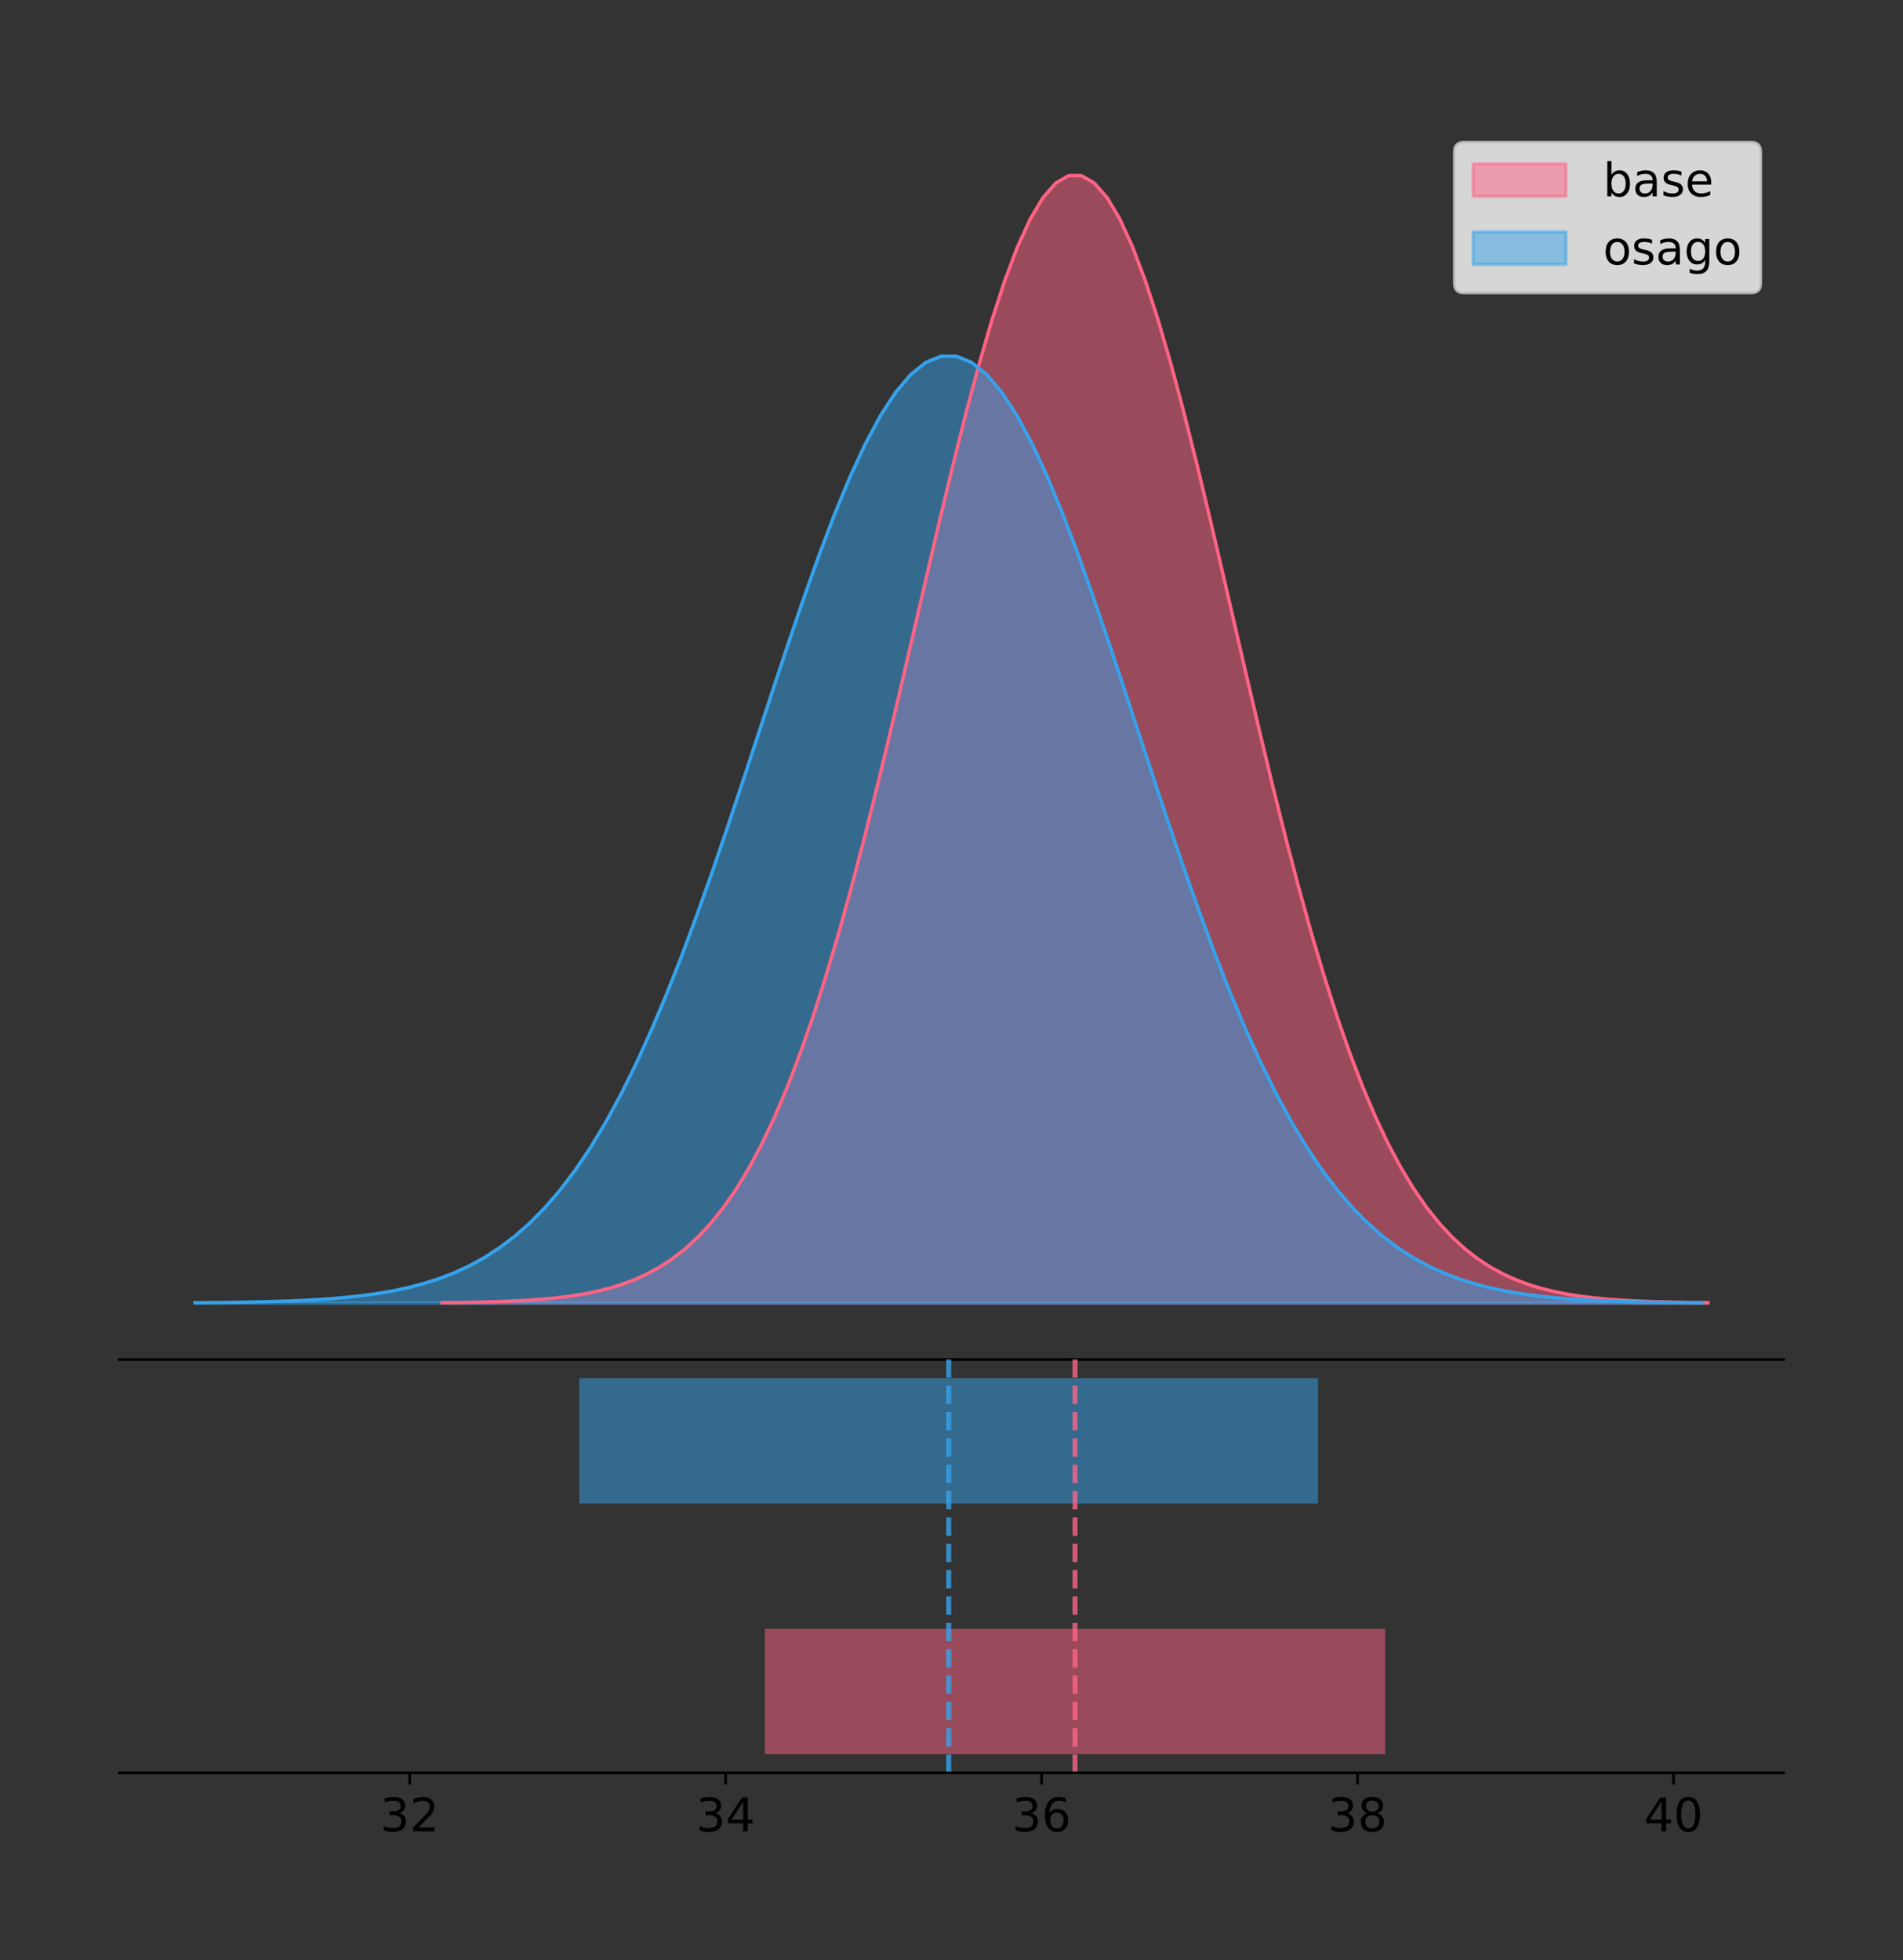 <?xml version="1.0" encoding="utf-8" standalone="no"?>
<!DOCTYPE svg PUBLIC "-//W3C//DTD SVG 1.1//EN"
  "http://www.w3.org/Graphics/SVG/1.1/DTD/svg11.dtd">
<!-- Created with matplotlib (https://matplotlib.org/) -->
<svg height="591.509pt" version="1.1" viewBox="0 0 574.2 591.509" width="574.2pt" xmlns="http://www.w3.org/2000/svg" xmlns:xlink="http://www.w3.org/1999/xlink">
 <rect x="0" y="0" width="574.2" height="591.509" fill="#333333" stroke="none"/>
 <defs>
  <style type="text/css">
*{stroke-linecap:butt;stroke-linejoin:round;}
  </style>
 </defs>
 <g id="figure_1">
  <g id="patch_1">
   <path d="M 0 591.509 
L 574.2 591.509 
L 574.2 0 
L 0 0 
z
" style="fill:none;"/>
  </g>
  <g id="axes_1">
   <g id="patch_2">
    <path d="M 36 410.22 
L 538.2 410.22 
L 538.2 36 
L 36 36 
z
" style="fill:none;"/>
   </g>
   <g id="PolyCollection_1">
    <defs>
     <path d="M 133.371 -198.299 
L 133.371 -198.414 
L 137.23 -198.457 
L 141.088 -198.515 
L 144.947 -198.592 
L 148.806 -198.694 
L 152.664 -198.829 
L 156.523 -199.006 
L 160.381 -199.235 
L 164.24 -199.53 
L 168.099 -199.907 
L 171.957 -200.387 
L 175.816 -200.993 
L 179.674 -201.751 
L 183.533 -202.695 
L 187.392 -203.86 
L 191.25 -205.288 
L 195.109 -207.025 
L 198.967 -209.123 
L 202.826 -211.638 
L 206.685 -214.631 
L 210.543 -218.165 
L 214.402 -222.307 
L 218.26 -227.124 
L 222.119 -232.681 
L 225.978 -239.043 
L 229.836 -246.268 
L 233.695 -254.407 
L 237.553 -263.499 
L 241.412 -273.572 
L 245.271 -284.635 
L 249.129 -296.68 
L 252.988 -309.675 
L 256.846 -323.567 
L 260.705 -338.274 
L 264.564 -353.69 
L 268.422 -369.68 
L 272.281 -386.086 
L 276.139 -402.724 
L 279.998 -419.387 
L 283.857 -435.851 
L 287.715 -451.881 
L 291.574 -467.231 
L 295.432 -481.653 
L 299.291 -494.905 
L 303.15 -506.757 
L 307.008 -516.994 
L 310.867 -525.428 
L 314.725 -531.9 
L 318.584 -536.285 
L 322.443 -538.499 
L 326.301 -538.499 
L 330.16 -536.285 
L 334.018 -531.9 
L 337.877 -525.428 
L 341.736 -516.994 
L 345.594 -506.757 
L 349.453 -494.905 
L 353.311 -481.653 
L 357.17 -467.231 
L 361.029 -451.881 
L 364.887 -435.851 
L 368.746 -419.387 
L 372.604 -402.724 
L 376.463 -386.086 
L 380.322 -369.68 
L 384.18 -353.69 
L 388.039 -338.274 
L 391.897 -323.567 
L 395.756 -309.675 
L 399.615 -296.68 
L 403.473 -284.635 
L 407.332 -273.572 
L 411.19 -263.499 
L 415.049 -254.407 
L 418.908 -246.268 
L 422.766 -239.043 
L 426.625 -232.681 
L 430.484 -227.124 
L 434.342 -222.307 
L 438.201 -218.165 
L 442.059 -214.631 
L 445.918 -211.638 
L 449.777 -209.123 
L 453.635 -207.025 
L 457.494 -205.288 
L 461.352 -203.86 
L 465.211 -202.695 
L 469.07 -201.751 
L 472.928 -200.993 
L 476.787 -200.387 
L 480.645 -199.907 
L 484.504 -199.53 
L 488.363 -199.235 
L 492.221 -199.006 
L 496.08 -198.829 
L 499.938 -198.694 
L 503.797 -198.592 
L 507.656 -198.515 
L 511.514 -198.457 
L 515.373 -198.414 
L 515.373 -198.299 
L 515.373 -198.299 
L 511.514 -198.299 
L 507.656 -198.299 
L 503.797 -198.299 
L 499.938 -198.299 
L 496.08 -198.299 
L 492.221 -198.299 
L 488.363 -198.299 
L 484.504 -198.299 
L 480.645 -198.299 
L 476.787 -198.299 
L 472.928 -198.299 
L 469.07 -198.299 
L 465.211 -198.299 
L 461.352 -198.299 
L 457.494 -198.299 
L 453.635 -198.299 
L 449.777 -198.299 
L 445.918 -198.299 
L 442.059 -198.299 
L 438.201 -198.299 
L 434.342 -198.299 
L 430.484 -198.299 
L 426.625 -198.299 
L 422.766 -198.299 
L 418.908 -198.299 
L 415.049 -198.299 
L 411.19 -198.299 
L 407.332 -198.299 
L 403.473 -198.299 
L 399.615 -198.299 
L 395.756 -198.299 
L 391.897 -198.299 
L 388.039 -198.299 
L 384.18 -198.299 
L 380.322 -198.299 
L 376.463 -198.299 
L 372.604 -198.299 
L 368.746 -198.299 
L 364.887 -198.299 
L 361.029 -198.299 
L 357.17 -198.299 
L 353.311 -198.299 
L 349.453 -198.299 
L 345.594 -198.299 
L 341.736 -198.299 
L 337.877 -198.299 
L 334.018 -198.299 
L 330.16 -198.299 
L 326.301 -198.299 
L 322.443 -198.299 
L 318.584 -198.299 
L 314.725 -198.299 
L 310.867 -198.299 
L 307.008 -198.299 
L 303.15 -198.299 
L 299.291 -198.299 
L 295.432 -198.299 
L 291.574 -198.299 
L 287.715 -198.299 
L 283.857 -198.299 
L 279.998 -198.299 
L 276.139 -198.299 
L 272.281 -198.299 
L 268.422 -198.299 
L 264.564 -198.299 
L 260.705 -198.299 
L 256.846 -198.299 
L 252.988 -198.299 
L 249.129 -198.299 
L 245.271 -198.299 
L 241.412 -198.299 
L 237.553 -198.299 
L 233.695 -198.299 
L 229.836 -198.299 
L 225.978 -198.299 
L 222.119 -198.299 
L 218.26 -198.299 
L 214.402 -198.299 
L 210.543 -198.299 
L 206.685 -198.299 
L 202.826 -198.299 
L 198.967 -198.299 
L 195.109 -198.299 
L 191.25 -198.299 
L 187.392 -198.299 
L 183.533 -198.299 
L 179.674 -198.299 
L 175.816 -198.299 
L 171.957 -198.299 
L 168.099 -198.299 
L 164.24 -198.299 
L 160.381 -198.299 
L 156.523 -198.299 
L 152.664 -198.299 
L 148.806 -198.299 
L 144.947 -198.299 
L 141.088 -198.299 
L 137.23 -198.299 
L 133.371 -198.299 
z
" id="m98ad39d609" style="stroke:#ff6384;stroke-opacity:0.5;"/>
    </defs>
    <g clip-path="url(#pbd55c74a39)">
     <use style="fill:#ff6384;fill-opacity:0.5;stroke:#ff6384;stroke-opacity:0.5;" x="0" xlink:href="#m98ad39d609" y="591.509"/>
    </g>
   </g>
   <g id="PolyCollection_2">
    <defs>
     <path d="M 58.827 -198.299 
L 58.827 -198.395 
L 63.422 -198.431 
L 68.016 -198.48 
L 72.611 -198.545 
L 77.205 -198.631 
L 81.8 -198.744 
L 86.395 -198.892 
L 90.989 -199.085 
L 95.584 -199.333 
L 100.178 -199.65 
L 104.773 -200.053 
L 109.367 -200.561 
L 113.962 -201.199 
L 118.556 -201.991 
L 123.151 -202.969 
L 127.746 -204.168 
L 132.34 -205.627 
L 136.935 -207.389 
L 141.529 -209.502 
L 146.124 -212.015 
L 150.718 -214.983 
L 155.313 -218.462 
L 159.907 -222.507 
L 164.502 -227.174 
L 169.097 -232.517 
L 173.691 -238.585 
L 178.286 -245.42 
L 182.88 -253.056 
L 187.475 -261.515 
L 192.069 -270.806 
L 196.664 -280.922 
L 201.258 -291.835 
L 205.853 -303.502 
L 210.447 -315.853 
L 215.042 -328.799 
L 219.637 -342.229 
L 224.231 -356.007 
L 228.826 -369.979 
L 233.42 -383.973 
L 238.015 -397.801 
L 242.609 -411.263 
L 247.204 -424.153 
L 251.798 -436.266 
L 256.393 -447.395 
L 260.988 -457.349 
L 265.582 -465.946 
L 270.177 -473.029 
L 274.771 -478.464 
L 279.366 -482.147 
L 283.96 -484.006 
L 288.555 -484.006 
L 293.149 -482.147 
L 297.744 -478.464 
L 302.338 -473.029 
L 306.933 -465.946 
L 311.528 -457.349 
L 316.122 -447.395 
L 320.717 -436.266 
L 325.311 -424.153 
L 329.906 -411.263 
L 334.5 -397.801 
L 339.095 -383.973 
L 343.689 -369.979 
L 348.284 -356.007 
L 352.879 -342.229 
L 357.473 -328.799 
L 362.068 -315.853 
L 366.662 -303.502 
L 371.257 -291.835 
L 375.851 -280.922 
L 380.446 -270.806 
L 385.04 -261.515 
L 389.635 -253.056 
L 394.23 -245.42 
L 398.824 -238.585 
L 403.419 -232.517 
L 408.013 -227.174 
L 412.608 -222.507 
L 417.202 -218.462 
L 421.797 -214.983 
L 426.391 -212.015 
L 430.986 -209.502 
L 435.58 -207.389 
L 440.175 -205.627 
L 444.77 -204.168 
L 449.364 -202.969 
L 453.959 -201.991 
L 458.553 -201.199 
L 463.148 -200.561 
L 467.742 -200.053 
L 472.337 -199.65 
L 476.931 -199.333 
L 481.526 -199.085 
L 486.121 -198.892 
L 490.715 -198.744 
L 495.31 -198.631 
L 499.904 -198.545 
L 504.499 -198.48 
L 509.093 -198.431 
L 513.688 -198.395 
L 513.688 -198.299 
L 513.688 -198.299 
L 509.093 -198.299 
L 504.499 -198.299 
L 499.904 -198.299 
L 495.31 -198.299 
L 490.715 -198.299 
L 486.121 -198.299 
L 481.526 -198.299 
L 476.931 -198.299 
L 472.337 -198.299 
L 467.742 -198.299 
L 463.148 -198.299 
L 458.553 -198.299 
L 453.959 -198.299 
L 449.364 -198.299 
L 444.77 -198.299 
L 440.175 -198.299 
L 435.58 -198.299 
L 430.986 -198.299 
L 426.391 -198.299 
L 421.797 -198.299 
L 417.202 -198.299 
L 412.608 -198.299 
L 408.013 -198.299 
L 403.419 -198.299 
L 398.824 -198.299 
L 394.23 -198.299 
L 389.635 -198.299 
L 385.04 -198.299 
L 380.446 -198.299 
L 375.851 -198.299 
L 371.257 -198.299 
L 366.662 -198.299 
L 362.068 -198.299 
L 357.473 -198.299 
L 352.879 -198.299 
L 348.284 -198.299 
L 343.689 -198.299 
L 339.095 -198.299 
L 334.5 -198.299 
L 329.906 -198.299 
L 325.311 -198.299 
L 320.717 -198.299 
L 316.122 -198.299 
L 311.528 -198.299 
L 306.933 -198.299 
L 302.338 -198.299 
L 297.744 -198.299 
L 293.149 -198.299 
L 288.555 -198.299 
L 283.96 -198.299 
L 279.366 -198.299 
L 274.771 -198.299 
L 270.177 -198.299 
L 265.582 -198.299 
L 260.988 -198.299 
L 256.393 -198.299 
L 251.798 -198.299 
L 247.204 -198.299 
L 242.609 -198.299 
L 238.015 -198.299 
L 233.42 -198.299 
L 228.826 -198.299 
L 224.231 -198.299 
L 219.637 -198.299 
L 215.042 -198.299 
L 210.447 -198.299 
L 205.853 -198.299 
L 201.258 -198.299 
L 196.664 -198.299 
L 192.069 -198.299 
L 187.475 -198.299 
L 182.88 -198.299 
L 178.286 -198.299 
L 173.691 -198.299 
L 169.097 -198.299 
L 164.502 -198.299 
L 159.907 -198.299 
L 155.313 -198.299 
L 150.718 -198.299 
L 146.124 -198.299 
L 141.529 -198.299 
L 136.935 -198.299 
L 132.34 -198.299 
L 127.746 -198.299 
L 123.151 -198.299 
L 118.556 -198.299 
L 113.962 -198.299 
L 109.367 -198.299 
L 104.773 -198.299 
L 100.178 -198.299 
L 95.584 -198.299 
L 90.989 -198.299 
L 86.395 -198.299 
L 81.8 -198.299 
L 77.205 -198.299 
L 72.611 -198.299 
L 68.016 -198.299 
L 63.422 -198.299 
L 58.827 -198.299 
z
" id="m05a56cc7d6" style="stroke:#36a2eb;stroke-opacity:0.5;"/>
    </defs>
    <g clip-path="url(#pbd55c74a39)">
     <use style="fill:#36a2eb;fill-opacity:0.5;stroke:#36a2eb;stroke-opacity:0.5;" x="0" xlink:href="#m05a56cc7d6" y="591.509"/>
    </g>
   </g>
   <g id="line2d_1">
    <path clip-path="url(#pbd55c74a39)" d="M 133.371 393.096 
L 137.23 393.053 
L 141.088 392.995 
L 144.947 392.918 
L 148.806 392.815 
L 152.664 392.68 
L 156.523 392.504 
L 160.381 392.275 
L 164.24 391.98 
L 168.099 391.602 
L 171.957 391.122 
L 175.816 390.516 
L 179.674 389.758 
L 183.533 388.814 
L 187.392 387.65 
L 191.25 386.222 
L 195.109 384.485 
L 198.967 382.386 
L 202.826 379.871 
L 206.685 376.878 
L 210.543 373.344 
L 214.402 369.202 
L 218.26 364.386 
L 222.119 358.828 
L 225.978 352.466 
L 229.836 345.241 
L 233.695 337.103 
L 237.553 328.01 
L 241.412 317.937 
L 245.271 306.874 
L 249.129 294.829 
L 252.988 281.834 
L 256.846 267.942 
L 260.705 253.235 
L 264.564 237.82 
L 268.422 221.829 
L 272.281 205.423 
L 276.139 188.786 
L 279.998 172.123 
L 283.857 155.658 
L 287.715 139.628 
L 291.574 124.279 
L 295.432 109.857 
L 299.291 96.604 
L 303.15 84.752 
L 307.008 74.515 
L 310.867 66.081 
L 314.725 59.61 
L 318.584 55.224 
L 322.443 53.01 
L 326.301 53.01 
L 330.16 55.224 
L 334.018 59.61 
L 337.877 66.081 
L 341.736 74.515 
L 345.594 84.752 
L 349.453 96.604 
L 353.311 109.857 
L 357.17 124.279 
L 361.029 139.628 
L 364.887 155.658 
L 368.746 172.123 
L 372.604 188.786 
L 376.463 205.423 
L 380.322 221.829 
L 384.18 237.82 
L 388.039 253.235 
L 391.897 267.942 
L 395.756 281.834 
L 399.615 294.829 
L 403.473 306.874 
L 407.332 317.937 
L 411.19 328.01 
L 415.049 337.103 
L 418.908 345.241 
L 422.766 352.466 
L 426.625 358.828 
L 430.484 364.386 
L 434.342 369.202 
L 438.201 373.344 
L 442.059 376.878 
L 445.918 379.871 
L 449.777 382.386 
L 453.635 384.485 
L 457.494 386.222 
L 461.352 387.65 
L 465.211 388.814 
L 469.07 389.758 
L 472.928 390.516 
L 476.787 391.122 
L 480.645 391.602 
L 484.504 391.98 
L 488.363 392.275 
L 492.221 392.504 
L 496.08 392.68 
L 499.938 392.815 
L 503.797 392.918 
L 507.656 392.995 
L 511.514 393.053 
L 515.373 393.096 
" style="fill:none;stroke:#ff6384;stroke-linecap:square;"/>
   </g>
   <g id="line2d_2">
    <path clip-path="url(#pbd55c74a39)" d="M 58.827 393.114 
L 63.422 393.078 
L 68.016 393.029 
L 72.611 392.964 
L 77.205 392.878 
L 81.8 392.765 
L 86.395 392.617 
L 90.989 392.425 
L 95.584 392.177 
L 100.178 391.86 
L 104.773 391.457 
L 109.367 390.948 
L 113.962 390.311 
L 118.556 389.519 
L 123.151 388.54 
L 127.746 387.341 
L 132.34 385.882 
L 136.935 384.12 
L 141.529 382.008 
L 146.124 379.494 
L 150.718 376.526 
L 155.313 373.048 
L 159.907 369.003 
L 164.502 364.336 
L 169.097 358.993 
L 173.691 352.925 
L 178.286 346.09 
L 182.88 338.454 
L 187.475 329.994 
L 192.069 320.703 
L 196.664 310.588 
L 201.258 299.674 
L 205.853 288.008 
L 210.447 275.656 
L 215.042 262.71 
L 219.637 249.281 
L 224.231 235.502 
L 228.826 221.53 
L 233.42 207.536 
L 238.015 193.709 
L 242.609 180.247 
L 247.204 167.356 
L 251.798 155.244 
L 256.393 144.114 
L 260.988 134.161 
L 265.582 125.563 
L 270.177 118.48 
L 274.771 113.045 
L 279.366 109.362 
L 283.96 107.503 
L 288.555 107.503 
L 293.149 109.362 
L 297.744 113.045 
L 302.338 118.48 
L 306.933 125.563 
L 311.528 134.161 
L 316.122 144.114 
L 320.717 155.244 
L 325.311 167.356 
L 329.906 180.247 
L 334.5 193.709 
L 339.095 207.536 
L 343.689 221.53 
L 348.284 235.502 
L 352.879 249.281 
L 357.473 262.71 
L 362.068 275.656 
L 366.662 288.008 
L 371.257 299.674 
L 375.851 310.588 
L 380.446 320.703 
L 385.04 329.994 
L 389.635 338.454 
L 394.23 346.09 
L 398.824 352.925 
L 403.419 358.993 
L 408.013 364.336 
L 412.608 369.003 
L 417.202 373.048 
L 421.797 376.526 
L 426.391 379.494 
L 430.986 382.008 
L 435.58 384.12 
L 440.175 385.882 
L 444.77 387.341 
L 449.364 388.54 
L 453.959 389.519 
L 458.553 390.311 
L 463.148 390.948 
L 467.742 391.457 
L 472.337 391.86 
L 476.931 392.177 
L 481.526 392.425 
L 486.121 392.617 
L 490.715 392.765 
L 495.31 392.878 
L 499.904 392.964 
L 504.499 393.029 
L 509.093 393.078 
L 513.688 393.114 
" style="fill:none;stroke:#36a2eb;stroke-linecap:square;"/>
   </g>
   <g id="patch_3">
    <path d="M 36 410.22 
L 538.2 410.22 
" style="fill:none;stroke:#000000;stroke-linecap:square;stroke-linejoin:miter;stroke-width:0.8;"/>
   </g>
   <g id="legend_1">
    <g id="patch_4">
     <path d="M 441.707 88.299 
L 528.4 88.299 
Q 531.2 88.299 531.2 85.499 
L 531.2 45.8 
Q 531.2 43 528.4 43 
L 441.707 43 
Q 438.907 43 438.907 45.8 
L 438.907 85.499 
Q 438.907 88.299 441.707 88.299 
z
" style="fill:#ffffff;opacity:0.8;stroke:#cccccc;stroke-linejoin:miter;"/>
    </g>
    <g id="patch_5">
     <path d="M 444.507 59.238 
L 472.507 59.238 
L 472.507 49.438 
L 444.507 49.438 
z
" style="fill:#ff6384;opacity:0.5;stroke:#ff6384;stroke-linejoin:miter;"/>
    </g>
    <g id="text_1">
     <!-- base -->
     <defs>
      <path d="M 48.688 27.297 
Q 48.688 37.203 44.609 42.844 
Q 40.531 48.484 33.406 48.484 
Q 26.266 48.484 22.188 42.844 
Q 18.109 37.203 18.109 27.297 
Q 18.109 17.391 22.188 11.75 
Q 26.266 6.109 33.406 6.109 
Q 40.531 6.109 44.609 11.75 
Q 48.688 17.391 48.688 27.297 
z
M 18.109 46.391 
Q 20.953 51.266 25.266 53.625 
Q 29.594 56 35.594 56 
Q 45.562 56 51.781 48.094 
Q 58.016 40.188 58.016 27.297 
Q 58.016 14.406 51.781 6.484 
Q 45.562 -1.422 35.594 -1.422 
Q 29.594 -1.422 25.266 0.953 
Q 20.953 3.328 18.109 8.203 
L 18.109 0 
L 9.078 0 
L 9.078 75.984 
L 18.109 75.984 
z
" id="DejaVuSans-98"/>
      <path d="M 34.281 27.484 
Q 23.391 27.484 19.188 25 
Q 14.984 22.516 14.984 16.5 
Q 14.984 11.719 18.141 8.906 
Q 21.297 6.109 26.703 6.109 
Q 34.188 6.109 38.703 11.406 
Q 43.219 16.703 43.219 25.484 
L 43.219 27.484 
z
M 52.203 31.203 
L 52.203 0 
L 43.219 0 
L 43.219 8.297 
Q 40.141 3.328 35.547 0.953 
Q 30.953 -1.422 24.312 -1.422 
Q 15.922 -1.422 10.953 3.297 
Q 6 8.016 6 15.922 
Q 6 25.141 12.172 29.828 
Q 18.359 34.516 30.609 34.516 
L 43.219 34.516 
L 43.219 35.406 
Q 43.219 41.609 39.141 45 
Q 35.062 48.391 27.688 48.391 
Q 23 48.391 18.547 47.266 
Q 14.109 46.141 10.016 43.891 
L 10.016 52.203 
Q 14.938 54.109 19.578 55.047 
Q 24.219 56 28.609 56 
Q 40.484 56 46.344 49.844 
Q 52.203 43.703 52.203 31.203 
z
" id="DejaVuSans-97"/>
      <path d="M 44.281 53.078 
L 44.281 44.578 
Q 40.484 46.531 36.375 47.5 
Q 32.281 48.484 27.875 48.484 
Q 21.188 48.484 17.844 46.438 
Q 14.5 44.391 14.5 40.281 
Q 14.5 37.156 16.891 35.375 
Q 19.281 33.594 26.516 31.984 
L 29.594 31.297 
Q 39.156 29.25 43.188 25.516 
Q 47.219 21.781 47.219 15.094 
Q 47.219 7.469 41.188 3.016 
Q 35.156 -1.422 24.609 -1.422 
Q 20.219 -1.422 15.453 -0.562 
Q 10.688 0.297 5.422 2 
L 5.422 11.281 
Q 10.406 8.688 15.234 7.391 
Q 20.062 6.109 24.812 6.109 
Q 31.156 6.109 34.562 8.281 
Q 37.984 10.453 37.984 14.406 
Q 37.984 18.062 35.516 20.016 
Q 33.062 21.969 24.703 23.781 
L 21.578 24.516 
Q 13.234 26.266 9.516 29.906 
Q 5.812 33.547 5.812 39.891 
Q 5.812 47.609 11.281 51.797 
Q 16.75 56 26.812 56 
Q 31.781 56 36.172 55.266 
Q 40.578 54.547 44.281 53.078 
z
" id="DejaVuSans-115"/>
      <path d="M 56.203 29.594 
L 56.203 25.203 
L 14.891 25.203 
Q 15.484 15.922 20.484 11.062 
Q 25.484 6.203 34.422 6.203 
Q 39.594 6.203 44.453 7.469 
Q 49.312 8.734 54.109 11.281 
L 54.109 2.781 
Q 49.266 0.734 44.188 -0.344 
Q 39.109 -1.422 33.891 -1.422 
Q 20.797 -1.422 13.156 6.188 
Q 5.516 13.812 5.516 26.812 
Q 5.516 40.234 12.766 48.109 
Q 20.016 56 32.328 56 
Q 43.359 56 49.781 48.891 
Q 56.203 41.797 56.203 29.594 
z
M 47.219 32.234 
Q 47.125 39.594 43.094 43.984 
Q 39.062 48.391 32.422 48.391 
Q 24.906 48.391 20.391 44.141 
Q 15.875 39.891 15.188 32.172 
z
" id="DejaVuSans-101"/>
     </defs>
     <g transform="translate(483.707 59.238)scale(0.14 -0.14)">
      <use xlink:href="#DejaVuSans-98"/>
      <use x="63.477" xlink:href="#DejaVuSans-97"/>
      <use x="124.756" xlink:href="#DejaVuSans-115"/>
      <use x="176.855" xlink:href="#DejaVuSans-101"/>
     </g>
    </g>
    <g id="patch_6">
     <path d="M 444.507 79.787 
L 472.507 79.787 
L 472.507 69.987 
L 444.507 69.987 
z
" style="fill:#36a2eb;opacity:0.5;stroke:#36a2eb;stroke-linejoin:miter;"/>
    </g>
    <g id="text_2">
     <!-- osago -->
     <defs>
      <path d="M 30.609 48.391 
Q 23.391 48.391 19.188 42.75 
Q 14.984 37.109 14.984 27.297 
Q 14.984 17.484 19.156 11.844 
Q 23.344 6.203 30.609 6.203 
Q 37.797 6.203 41.984 11.859 
Q 46.188 17.531 46.188 27.297 
Q 46.188 37.016 41.984 42.703 
Q 37.797 48.391 30.609 48.391 
z
M 30.609 56 
Q 42.328 56 49.016 48.375 
Q 55.719 40.766 55.719 27.297 
Q 55.719 13.875 49.016 6.219 
Q 42.328 -1.422 30.609 -1.422 
Q 18.844 -1.422 12.172 6.219 
Q 5.516 13.875 5.516 27.297 
Q 5.516 40.766 12.172 48.375 
Q 18.844 56 30.609 56 
z
" id="DejaVuSans-111"/>
      <path d="M 45.406 27.984 
Q 45.406 37.75 41.375 43.109 
Q 37.359 48.484 30.078 48.484 
Q 22.859 48.484 18.828 43.109 
Q 14.797 37.75 14.797 27.984 
Q 14.797 18.266 18.828 12.891 
Q 22.859 7.516 30.078 7.516 
Q 37.359 7.516 41.375 12.891 
Q 45.406 18.266 45.406 27.984 
z
M 54.391 6.781 
Q 54.391 -7.172 48.188 -13.984 
Q 42 -20.797 29.203 -20.797 
Q 24.469 -20.797 20.266 -20.094 
Q 16.062 -19.391 12.109 -17.922 
L 12.109 -9.188 
Q 16.062 -11.328 19.922 -12.344 
Q 23.781 -13.375 27.781 -13.375 
Q 36.625 -13.375 41.016 -8.766 
Q 45.406 -4.156 45.406 5.172 
L 45.406 9.625 
Q 42.625 4.781 38.281 2.391 
Q 33.938 0 27.875 0 
Q 17.828 0 11.672 7.656 
Q 5.516 15.328 5.516 27.984 
Q 5.516 40.672 11.672 48.328 
Q 17.828 56 27.875 56 
Q 33.938 56 38.281 53.609 
Q 42.625 51.219 45.406 46.391 
L 45.406 54.688 
L 54.391 54.688 
z
" id="DejaVuSans-103"/>
     </defs>
     <g transform="translate(483.707 79.787)scale(0.14 -0.14)">
      <use xlink:href="#DejaVuSans-111"/>
      <use x="61.182" xlink:href="#DejaVuSans-115"/>
      <use x="113.281" xlink:href="#DejaVuSans-97"/>
      <use x="174.561" xlink:href="#DejaVuSans-103"/>
      <use x="238.037" xlink:href="#DejaVuSans-111"/>
     </g>
    </g>
   </g>
  </g>
  <g id="axes_2">
   <g id="patch_7">
    <path d="M 36 534.96 
L 538.2 534.96 
L 538.2 410.22 
L 36 410.22 
z
" style="fill:none;"/>
   </g>
   <g id="patch_8">
    <path clip-path="url(#pb110b9ef2f)" d="M 230.782 529.29 
L 417.962 529.29 
L 417.962 491.49 
L 230.782 491.49 
z
" style="fill:#ff6384;opacity:0.5;"/>
   </g>
   <g id="patch_9">
    <path clip-path="url(#pb110b9ef2f)" d="M 174.817 453.69 
L 397.698 453.69 
L 397.698 415.89 
L 174.817 415.89 
z
" style="fill:#36a2eb;opacity:0.5;"/>
   </g>
   <g id="matplotlib.axis_1">
    <g id="xtick_1">
     <g id="line2d_3">
      <defs>
       <path d="M 0 0 
L 0 3.5 
" id="m1ff3d40418" style="stroke:#000000;stroke-width:0.8;"/>
      </defs>
      <g>
       <use style="stroke:#000000;stroke-width:0.8;" x="123.623" xlink:href="#m1ff3d40418" y="534.96"/>
      </g>
     </g>
     <g id="text_3">
      <!-- 32 -->
      <defs>
       <path d="M 40.578 39.312 
Q 47.656 37.797 51.625 33 
Q 55.609 28.219 55.609 21.188 
Q 55.609 10.406 48.188 4.484 
Q 40.766 -1.422 27.094 -1.422 
Q 22.516 -1.422 17.656 -0.516 
Q 12.797 0.391 7.625 2.203 
L 7.625 11.719 
Q 11.719 9.328 16.594 8.109 
Q 21.484 6.891 26.812 6.891 
Q 36.078 6.891 40.938 10.547 
Q 45.797 14.203 45.797 21.188 
Q 45.797 27.641 41.281 31.266 
Q 36.766 34.906 28.719 34.906 
L 20.219 34.906 
L 20.219 43.016 
L 29.109 43.016 
Q 36.375 43.016 40.234 45.922 
Q 44.094 48.828 44.094 54.297 
Q 44.094 59.906 40.109 62.906 
Q 36.141 65.922 28.719 65.922 
Q 24.656 65.922 20.016 65.031 
Q 15.375 64.156 9.812 62.312 
L 9.812 71.094 
Q 15.438 72.656 20.344 73.438 
Q 25.25 74.219 29.594 74.219 
Q 40.828 74.219 47.359 69.109 
Q 53.906 64.016 53.906 55.328 
Q 53.906 49.266 50.438 45.094 
Q 46.969 40.922 40.578 39.312 
z
" id="DejaVuSans-51"/>
       <path d="M 19.188 8.297 
L 53.609 8.297 
L 53.609 0 
L 7.328 0 
L 7.328 8.297 
Q 12.938 14.109 22.625 23.891 
Q 32.328 33.688 34.812 36.531 
Q 39.547 41.844 41.422 45.531 
Q 43.312 49.219 43.312 52.781 
Q 43.312 58.594 39.234 62.25 
Q 35.156 65.922 28.609 65.922 
Q 23.969 65.922 18.812 64.312 
Q 13.672 62.703 7.812 59.422 
L 7.812 69.391 
Q 13.766 71.781 18.938 73 
Q 24.125 74.219 28.422 74.219 
Q 39.75 74.219 46.484 68.547 
Q 53.219 62.891 53.219 53.422 
Q 53.219 48.922 51.531 44.891 
Q 49.859 40.875 45.406 35.406 
Q 44.188 33.984 37.641 27.219 
Q 31.109 20.453 19.188 8.297 
z
" id="DejaVuSans-50"/>
      </defs>
      <g transform="translate(114.716 552.598)scale(0.14 -0.14)">
       <use xlink:href="#DejaVuSans-51"/>
       <use x="63.623" xlink:href="#DejaVuSans-50"/>
      </g>
     </g>
    </g>
    <g id="xtick_2">
     <g id="line2d_4">
      <g>
       <use style="stroke:#000000;stroke-width:0.8;" x="218.957" xlink:href="#m1ff3d40418" y="534.96"/>
      </g>
     </g>
     <g id="text_4">
      <!-- 34 -->
      <defs>
       <path d="M 37.797 64.312 
L 12.891 25.391 
L 37.797 25.391 
z
M 35.203 72.906 
L 47.609 72.906 
L 47.609 25.391 
L 58.016 25.391 
L 58.016 17.188 
L 47.609 17.188 
L 47.609 0 
L 37.797 0 
L 37.797 17.188 
L 4.891 17.188 
L 4.891 26.703 
z
" id="DejaVuSans-52"/>
      </defs>
      <g transform="translate(210.049 552.598)scale(0.14 -0.14)">
       <use xlink:href="#DejaVuSans-51"/>
       <use x="63.623" xlink:href="#DejaVuSans-52"/>
      </g>
     </g>
    </g>
    <g id="xtick_3">
     <g id="line2d_5">
      <g>
       <use style="stroke:#000000;stroke-width:0.8;" x="314.29" xlink:href="#m1ff3d40418" y="534.96"/>
      </g>
     </g>
     <g id="text_5">
      <!-- 36 -->
      <defs>
       <path d="M 33.016 40.375 
Q 26.375 40.375 22.484 35.828 
Q 18.609 31.297 18.609 23.391 
Q 18.609 15.531 22.484 10.953 
Q 26.375 6.391 33.016 6.391 
Q 39.656 6.391 43.531 10.953 
Q 47.406 15.531 47.406 23.391 
Q 47.406 31.297 43.531 35.828 
Q 39.656 40.375 33.016 40.375 
z
M 52.594 71.297 
L 52.594 62.312 
Q 48.875 64.062 45.094 64.984 
Q 41.312 65.922 37.594 65.922 
Q 27.828 65.922 22.672 59.328 
Q 17.531 52.734 16.797 39.406 
Q 19.672 43.656 24.016 45.922 
Q 28.375 48.188 33.594 48.188 
Q 44.578 48.188 50.953 41.516 
Q 57.328 34.859 57.328 23.391 
Q 57.328 12.156 50.688 5.359 
Q 44.047 -1.422 33.016 -1.422 
Q 20.359 -1.422 13.672 8.266 
Q 6.984 17.969 6.984 36.375 
Q 6.984 53.656 15.188 63.938 
Q 23.391 74.219 37.203 74.219 
Q 40.922 74.219 44.703 73.484 
Q 48.484 72.75 52.594 71.297 
z
" id="DejaVuSans-54"/>
      </defs>
      <g transform="translate(305.383 552.598)scale(0.14 -0.14)">
       <use xlink:href="#DejaVuSans-51"/>
       <use x="63.623" xlink:href="#DejaVuSans-54"/>
      </g>
     </g>
    </g>
    <g id="xtick_4">
     <g id="line2d_6">
      <g>
       <use style="stroke:#000000;stroke-width:0.8;" x="409.624" xlink:href="#m1ff3d40418" y="534.96"/>
      </g>
     </g>
     <g id="text_6">
      <!-- 38 -->
      <defs>
       <path d="M 31.781 34.625 
Q 24.75 34.625 20.719 30.859 
Q 16.703 27.094 16.703 20.516 
Q 16.703 13.922 20.719 10.156 
Q 24.75 6.391 31.781 6.391 
Q 38.812 6.391 42.859 10.172 
Q 46.922 13.969 46.922 20.516 
Q 46.922 27.094 42.891 30.859 
Q 38.875 34.625 31.781 34.625 
z
M 21.922 38.812 
Q 15.578 40.375 12.031 44.719 
Q 8.5 49.078 8.5 55.328 
Q 8.5 64.062 14.719 69.141 
Q 20.953 74.219 31.781 74.219 
Q 42.672 74.219 48.875 69.141 
Q 55.078 64.062 55.078 55.328 
Q 55.078 49.078 51.531 44.719 
Q 48 40.375 41.703 38.812 
Q 48.828 37.156 52.797 32.312 
Q 56.781 27.484 56.781 20.516 
Q 56.781 9.906 50.312 4.234 
Q 43.844 -1.422 31.781 -1.422 
Q 19.734 -1.422 13.25 4.234 
Q 6.781 9.906 6.781 20.516 
Q 6.781 27.484 10.781 32.312 
Q 14.797 37.156 21.922 38.812 
z
M 18.312 54.391 
Q 18.312 48.734 21.844 45.562 
Q 25.391 42.391 31.781 42.391 
Q 38.141 42.391 41.719 45.562 
Q 45.312 48.734 45.312 54.391 
Q 45.312 60.062 41.719 63.234 
Q 38.141 66.406 31.781 66.406 
Q 25.391 66.406 21.844 63.234 
Q 18.312 60.062 18.312 54.391 
z
" id="DejaVuSans-56"/>
      </defs>
      <g transform="translate(400.717 552.598)scale(0.14 -0.14)">
       <use xlink:href="#DejaVuSans-51"/>
       <use x="63.623" xlink:href="#DejaVuSans-56"/>
      </g>
     </g>
    </g>
    <g id="xtick_5">
     <g id="line2d_7">
      <g>
       <use style="stroke:#000000;stroke-width:0.8;" x="504.958" xlink:href="#m1ff3d40418" y="534.96"/>
      </g>
     </g>
     <g id="text_7">
      <!-- 40 -->
      <defs>
       <path d="M 31.781 66.406 
Q 24.172 66.406 20.328 58.906 
Q 16.5 51.422 16.5 36.375 
Q 16.5 21.391 20.328 13.891 
Q 24.172 6.391 31.781 6.391 
Q 39.453 6.391 43.281 13.891 
Q 47.125 21.391 47.125 36.375 
Q 47.125 51.422 43.281 58.906 
Q 39.453 66.406 31.781 66.406 
z
M 31.781 74.219 
Q 44.047 74.219 50.516 64.516 
Q 56.984 54.828 56.984 36.375 
Q 56.984 17.969 50.516 8.266 
Q 44.047 -1.422 31.781 -1.422 
Q 19.531 -1.422 13.062 8.266 
Q 6.594 17.969 6.594 36.375 
Q 6.594 54.828 13.062 64.516 
Q 19.531 74.219 31.781 74.219 
z
" id="DejaVuSans-48"/>
      </defs>
      <g transform="translate(496.05 552.598)scale(0.14 -0.14)">
       <use xlink:href="#DejaVuSans-52"/>
       <use x="63.623" xlink:href="#DejaVuSans-48"/>
      </g>
     </g>
    </g>
   </g>
   <g id="line2d_8">
    <path clip-path="url(#pb110b9ef2f)" d="M 324.372 534.96 
L 324.372 410.22 
" style="fill:none;stroke:#ff6384;stroke-dasharray:5.55,2.4;stroke-dashoffset:0;stroke-opacity:0.8;stroke-width:1.5;"/>
   </g>
   <g id="line2d_9">
    <path clip-path="url(#pb110b9ef2f)" d="M 286.258 534.96 
L 286.258 410.22 
" style="fill:none;stroke:#36a2eb;stroke-dasharray:5.55,2.4;stroke-dashoffset:0;stroke-opacity:0.8;stroke-width:1.5;"/>
   </g>
   <g id="patch_10">
    <path d="M 36 534.96 
L 538.2 534.96 
" style="fill:none;stroke:#000000;stroke-linecap:square;stroke-linejoin:miter;stroke-width:0.8;"/>
   </g>
  </g>
 </g>
 <defs>
  <clipPath id="pbd55c74a39">
   <rect height="374.22" width="502.2" x="36" y="36"/>
  </clipPath>
  <clipPath id="pb110b9ef2f">
   <rect height="124.74" width="502.2" x="36" y="410.22"/>
  </clipPath>
 </defs>
</svg>
